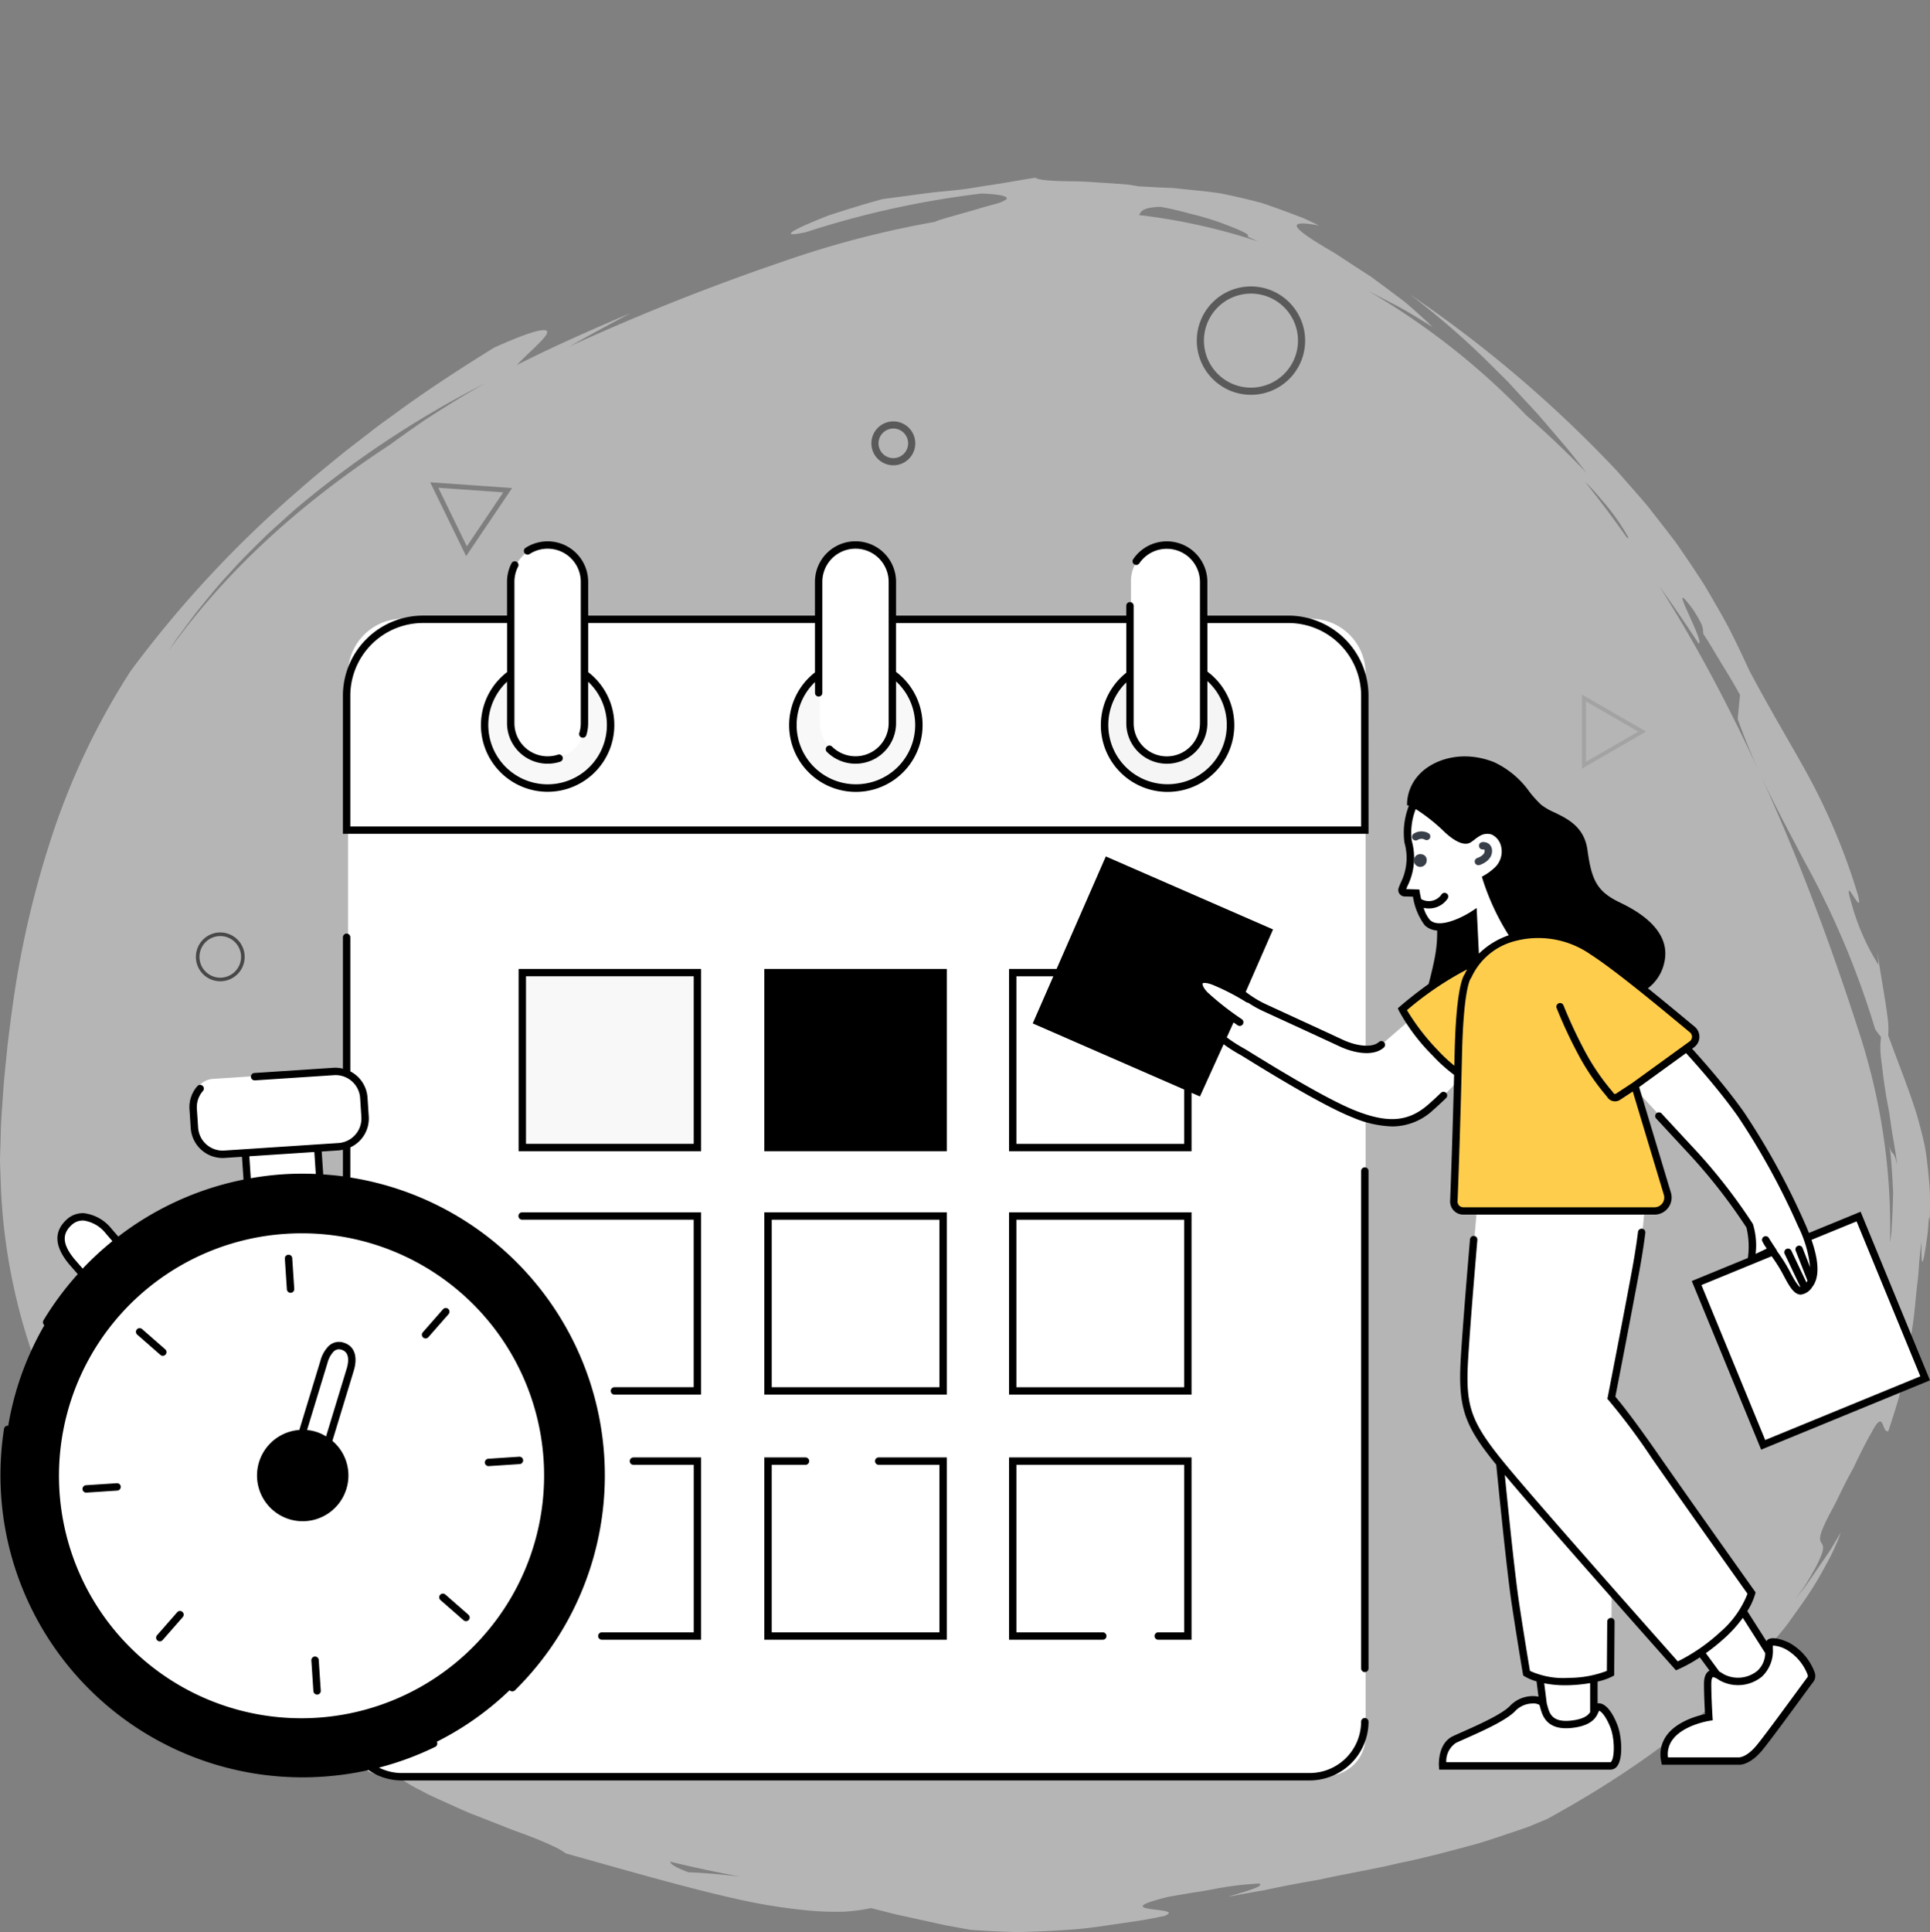 <svg xmlns="http://www.w3.org/2000/svg" width="250" height="250.197" viewBox="0 0 250 250.197">
  <rect x="0" y="0" width="250" height="250.197" fill="#808080" stroke="none"/>
  <g id="Group_4532" data-name="Group 4532" transform="translate(-63 -154)">
    <rect id="Rectangle_1724" data-name="Rectangle 1724" width="250" height="250" transform="translate(63 154)" fill="#fff" opacity="0"/>
    <path id="Path_7823" data-name="Path 7823" d="M333.7,242.178c.062.354.123.711.18,1.074.08.841.148,1.706.205,2.572s.1,1.739.139,2.594c-.028.858-.055,1.7-.082,2.514-.044.809-.085,1.586-.124,2.316-.034.552-.115,1.063-.19,1.549a81.607,81.607,0,0,0-3.944-26.971c-6.943-21.648-15.469-41.47-25.949-58q2.62,3.656,5.088,7.435c.987.051-4.555-9.555-.725-4.412,1.678,2.577,1.189,2.56,1.358,3.188.846,1.279,1.6,2.609,2.4,3.914s1.6,2.619,2.333,3.962l-.3,3.13c2.581,7.178,5.518,12.438,8.6,18.334a111.671,111.671,0,0,1,9.2,21.8,7.469,7.469,0,0,0,.767,1.025,11.376,11.376,0,0,0,0,2.74c.166,1.28.335,2.986.722,5.224.1.558.214,1.151.331,1.782q.139.953.294,2.022c.2,1.427.552,3,.725,4.784C334.29,242.609,334.088,243.87,333.7,242.178Zm-34.022-78.719q-2.609-3.706-5.369-7.145l.6.592c.589.6,1.144,1.258,1.72,1.935a27.783,27.783,0,0,1,3.306,4.7C299.983,163.7,299.864,163.626,299.673,163.459Zm-63.134-41.684c.28-.5.45-.989,2.761-1.068a38.369,38.369,0,0,1,3.763.869,37.049,37.049,0,0,1,3.989,1.168c2.425.891,4.144,1.645,3.492,1.8.471.221.951.439,1.431.656A77.739,77.739,0,0,0,236.539,121.775ZM184.432,336.9c-2.654-.314-4.934-.471-6.263-.51-1.783-.679-2.355-1.093-2.332-1.369q4.387,1.067,8.945,1.914C184.668,336.925,184.544,336.919,184.432,336.9Zm-40.5-188.514c-1.563,1.081-3.029,2.109-4.4,3.117-12.38,8.108-21.74,16.969-28.768,26.819.515-.772,1.016-1.558,1.58-2.3l2.006-2.7c1.42-1.739,2.817-3.523,4.38-5.17,1.5-1.708,3.145-3.291,4.774-4.9.832-.787,1.7-1.543,2.548-2.316l1.288-1.15,1.335-1.1A128.6,128.6,0,0,1,152,143.485C149.053,145.091,146.385,146.795,143.929,148.39Zm195.016,99.231c-.109-1.359-.236-2.565-.377-3.663a21.847,21.847,0,0,0-.565-2.994c-.222-.915-.45-1.765-.686-2.594-.938-3.037-2.054-5.79-3.736-10.357a10.7,10.7,0,0,0-.095-2.434c-.338-2.753-1.13-6.7-1.317-8.678l.158,1.983A29.484,29.484,0,0,1,328.857,211c-1.43-4.813,1.637,2.274.825-1.115a81.825,81.825,0,0,0-6.543-15.675c-2.105-3.842-4.262-7.324-7.495-13.351-1.294-2.784-2.522-5.436-3.949-7.868-.7-1.224-1.383-2.421-2.094-3.58q-1.11-1.715-2.225-3.353l-1.117-1.625c-.382-.531-.785-1.046-1.177-1.563l-2.373-3.047c-.792-1-1.662-1.946-2.492-2.911-.854-.948-1.655-1.93-2.56-2.84a160.654,160.654,0,0,0-26.024-22.017,103.107,103.107,0,0,1,11.221,9.85l1.439,1.422,1.4,1.523c.938,1.037,1.94,2.06,2.907,3.169l2.951,3.45c1.016,1.179,1.973,2.467,3.02,3.746-2.519-2.647-5.174-5.15-7.9-7.541a93.609,93.609,0,0,0-20.494-16.109c.3.156.591.316.885.465l2.866,1.488c1.814.971,3.364,1.975,4.668,2.775-.794-.768-1.741-1.627-2.777-2.536a19.511,19.511,0,0,0-1.649-1.334l-1.766-1.324-1.8-1.33-1.845-1.194-1.768-1.155c-.568-.381-1.116-.745-1.657-1.044-4.254-2.506-6.525-4.182-1.47-3.251-.733-.346-1.426-.684-2.095-.978l-1.949-.737c-1.238-.458-2.355-.856-3.384-1.2-2.1-.555-3.829-.943-5.439-1.261-1.628-.238-3.146-.369-4.8-.545l-1.27-.13-1.359-.056-3.048-.161c-.553-.087-1.157-.213-1.8-.265l-2.012-.143c-1.383-.078-2.822-.2-4.152-.239-2.66-.013-4.9-.093-5.439-.466-2.038.3-3.509.592-4.776.787-.633.1-1.214.19-1.786.266l-1.719.29c-1.186.179-2.508.326-4.313.484-1.8.189-4.046.538-7.136.924-2.056.542-4.06,1.17-5.834,1.732l-1.282.419-1.152.46c-.729.3-1.375.573-1.915.817-2.157.98-2.6,1.464.177.87a119.039,119.039,0,0,1,22.786-5.008c2.81.121,3.547.445,3.147.781a4.321,4.321,0,0,1-1.336.558c-.654.188-1.476.39-2.346.667-1.746.514-3.718,1.038-5.045,1.46-.2.076-.386.148-.556.217a125.681,125.681,0,0,0-19.553,5.105,296.008,296.008,0,0,0-27.676,11c2.6-1.47,5.241-2.9,7.889-4.309-4.962,2.122-9.917,4.277-14.735,6.73,1.05-1.168,3.3-3.054,3.824-3.95s-.772-1-6.766,1.693c-4.54,2.813-8.93,5.665-13.115,8.76-1.057.753-2.105,1.515-3.123,2.321l-3.075,2.37c-2,1.645-4.023,3.25-5.96,4.979A144.577,144.577,0,0,0,105.936,180.8a93.081,93.081,0,0,0-9.9,20.464,124.863,124.863,0,0,0-5.325,22.373c-.28,1.907-.512,3.824-.745,5.743-.18,1.923-.414,3.848-.542,5.781s-.308,3.856-.335,5.854L89,243.994c.011.993.061,1.989.091,2.984a75.737,75.737,0,0,0,4.564,23.555c-.421-2.7.283-1.053.765.032.243.545.431.953.4.622a10.778,10.778,0,0,0-.23-1.126c-.075-.3-.166-.673-.275-1.117-.087-.451-.189-.977-.307-1.589.241.56.453,1.112.7,1.651s.5,1.066.755,1.6c.115.24.224.484.333.73a79.5,79.5,0,0,0,5.034,11.46c-.371-.434-.7-.823-.941-1.132a8.607,8.607,0,0,0-.772-.839c-.384-.346-.516-.281-.467.087a10.151,10.151,0,0,0,.621,1.891c.379.835.895,1.842,1.443,2.921l.848,1.654L102.5,289c.619,1.062,1.177,2.1,1.647,2.96.983,1.689,1.428,2.824.571,2.556l1.63,2.17c.534.659,1.027,1.282,1.483,1.877.91,1.193,1.676,2.273,2.425,3.215.729.96,1.363,1.854,1.953,2.72s1.2,1.641,1.785,2.464,1.185,1.654,1.868,2.509c.7.835,1.467,1.717,2.355,2.679a35.61,35.61,0,0,0,3.173,3.05c.619.545,1.284,1.115,2,1.716.735.575,1.538,1.159,2.4,1.783,4.456,2.428,2.668.485-.686-2.483-.853-.725-1.727-1.627-2.672-2.487-.928-.881-1.916-1.74-2.785-2.664l-2.487-2.534c-.755-.763-1.345-1.5-1.817-2.043l4.322,4.132c-.585-.664-1.153-1.329-1.7-1.986l-.793-.978-.709-1a41.448,41.448,0,0,1-2.28-3.624,10.843,10.843,0,0,1-1.09-2.944,104.893,104.893,0,0,0,23.27,18.965c-.362.987-.391,1.993,3.093,4.011a16.7,16.7,0,0,0,4.122,2.763c.986.566,2.143,1.046,3.33,1.6,1.2.52,2.428,1.125,3.71,1.6l3.756,1.475c1.205.5,2.395.878,3.442,1.3,1.054.409,1.989.8,2.75,1.173a8.161,8.161,0,0,1,1.719.969c8.549,2.394,16.124,4.591,22.77,6.044a72.26,72.26,0,0,0,9.209,1.4,37.913,37.913,0,0,0,4,.107,23.736,23.736,0,0,0,3.567-.467l3.194.813,3.217.706,3.236.707,3.252.592c1.317.094,2.581.165,3.8.217s2.39.087,3.526.038c2.27-.063,4.382-.184,6.394-.338,2.012-.178,3.922-.495,5.793-.759l2.784-.42c.923-.148,1.84-.354,2.764-.523,1.632-.629-.421-.715-1.767-.916s-1.987-.516,2.36-1.586l2.74-.47c1.007-.158,2.083-.316,3.148-.528a39.858,39.858,0,0,1,5.849-.707c.93.368-3.144,1.4-4.052,1.708l3.092-.573,1.507-.256,1.47-.309c1.946-.4,3.831-.75,5.671-1.061,3.635-.814,7.125-1.354,10.44-2.167,3.359-.666,6.541-1.555,9.748-2.4,1.591-.453,3.147-1,4.73-1.522.787-.27,1.585-.522,2.37-.821l2.335-.974c7.9-4.324,17.065-10.277,24.1-17.368l2.576-2.634c.858-.852,1.58-1.809,2.346-2.686.742-.9,1.5-1.751,2.164-2.641l1.875-2.634a44.9,44.9,0,0,0,3.022-4.922,27.193,27.193,0,0,0,1.944-4.23L326.1,294.64c-.484.737-.994,1.457-1.489,2.186l-1.5,2.175c-.5.721-1.077,1.39-1.613,2.086.565-.779,1.081-1.446,1.472-2.075s.706-1.184.973-1.664a14.952,14.952,0,0,0,1.021-2.128c.354-.978.128-1.228-.047-1.514s-.3-.609.158-1.758a24.444,24.444,0,0,1,1.192-2.442c.6-1.081,1.249-2.556,2.232-4.418q.285-.519.544-.991l.44-.923.776-1.572c.472-.932.857-1.64,1.173-2.168.558-1.084.888-1.433,1.112-1.424.448.016.464,1.483,1.058,1.244.291-.86.591-1.8.9-2.785l.46-1.519c.12-.527.241-1.065.365-1.61l.734-3.342c.212-1.137.356-2.3.538-3.434.41-2.272.526-4.529.777-6.552.144-1.011.167-1.975.251-2.861s.165-1.7.273-2.413c-.066,4.133.259,2.558.584.4.076-.539.172-1.115.225-1.643s.084-1.012.113-1.366c.068-.71.118-.9.147.08C338.989,250.5,339.038,248.98,338.945,247.621Z" transform="translate(-26 60.076)" fill="#e7e7e7" fill-rule="evenodd" opacity="0.52"/>
    <path id="Path_7880" data-name="Path 7880" d="M347.616,443.454H226.037a5.114,5.114,0,0,1-5.117-5.112V320.889H352.732V438.342A5.114,5.114,0,0,1,347.616,443.454Z" transform="translate(-112.839 -59.458)" fill="#fff" fill-rule="evenodd"/>
    <path id="Path_7881" data-name="Path 7881" d="M345.641,242.817H228.01a7.088,7.088,0,0,0-7.09,7.084v20.217H352.732V249.9A7.087,7.087,0,0,0,345.641,242.817Z" transform="translate(-112.839 -8.686)" fill="#fff" fill-rule="evenodd"/>
    <path id="Path_7882" data-name="Path 7882" d="M402.454,266.726a8.155,8.155,0,1,1-8.155-8.147A8.151,8.151,0,0,1,402.454,266.726Z" transform="translate(-220.287 -18.937)" fill="#f8f8f8" fill-rule="evenodd"/>
    <path id="Path_7883" data-name="Path 7883" d="M517.849,266.726a8.155,8.155,0,1,1-8.155-8.147A8.151,8.151,0,0,1,517.849,266.726Z" transform="translate(-295.33 -18.937)" fill="#cfcfcf" fill-rule="evenodd" opacity="0.2"/>
    <path id="Path_7884" data-name="Path 7884" d="M288.329,266.726a8.155,8.155,0,1,1-8.155-8.147A8.151,8.151,0,0,1,288.329,266.726Z" transform="translate(-146.07 -18.937)" fill="#f8f8f8" fill-rule="evenodd"/>
    <path id="Path_7885" data-name="Path 7885" d="M291.239,220.078a4.771,4.771,0,0,0-9.541,0v18.307a4.771,4.771,0,0,0,9.541,0V223.062C291.239,223.055,291.239,220.085,291.239,220.078Z" transform="translate(-152.364 9.201)" fill="#fff" fill-rule="evenodd"/>
    <path id="Path_7886" data-name="Path 7886" d="M405.216,220.078a4.771,4.771,0,0,0-9.541,0v18.307a4.771,4.771,0,0,0,9.541,0V223.062C405.216,223.055,405.216,220.085,405.216,220.078Z" transform="translate(-226.485 9.201)" fill="#fff" fill-rule="evenodd"/>
    <path id="Path_7887" data-name="Path 7887" d="M520.48,220.078a4.771,4.771,0,0,0-9.542,0v18.307a4.771,4.771,0,0,0,9.542,0V223.062C520.478,223.055,520.48,220.085,520.48,220.078Z" transform="translate(-301.443 9.201)" fill="#fff" fill-rule="evenodd"/>
    <path id="Path_7888" data-name="Path 7888" d="M376.932,486.41H399.6V463.762H376.932Z" transform="translate(-214.296 -152.371)" fill="#fff" fill-rule="evenodd"/>
    <path id="Path_7889" data-name="Path 7889" d="M467.521,486.41h22.668V463.762H467.521Z" transform="translate(-273.208 -152.371)" fill="#fff" fill-rule="evenodd"/>
    <path id="Path_7890" data-name="Path 7890" d="M729.323,493.515l-8.616-20.947,20.967-8.608,8.616,20.947Z" transform="translate(-437.859 -152.499)" fill="#fff" fill-rule="evenodd"/>
    <path id="Path_7891" data-name="Path 7891" d="M285.962,463.763h22.669V486.41H297.915" transform="translate(-155.137 -152.371)" fill="#fff" fill-rule="evenodd"/>
    <path id="Path_7892" data-name="Path 7892" d="M467.521,396.281h22.668V373.633H467.521Z" transform="translate(-273.208 -93.758)" fill="#fff" fill-rule="evenodd"/>
    <path id="Path_7893" data-name="Path 7893" d="M564.217,380.949s-3,2.576-4.182,3.621-3.546.54-5.157-.209c-4.042-1.88-9.06-4.178-10.1-4.664a47.211,47.211,0,0,1-4.827-2.642c-.513-.25-1.052-.494-1.584-.7-2.122-.82-2.508.348-1.185,1.741.533.56,2.53,2.182,3.34,2.8l-1.218,2.739s.324.492,2.756,1.842c.627.348,9.9,6.266,14.5,8.077s7.361,1.318,9.9-.905a45.542,45.542,0,0,0,4.878-5.013Z" transform="translate(-318.008 -95.351)" fill="#fff" fill-rule="evenodd"/>
    <path id="Path_7894" data-name="Path 7894" d="M391.261,554.526H399.6v22.648H376.932V554.526h4.853" transform="translate(-214.296 -211.396)" fill="#fff" fill-rule="evenodd"/>
    <path id="Path_7895" data-name="Path 7895" d="M479.2,577.174H467.521V554.526H490.19v22.648h-3.81" transform="translate(-273.208 -211.396)" fill="#fff" fill-rule="evenodd"/>
    <path id="Path_7896" data-name="Path 7896" d="M319.541,554.526h8.281v22.648H315.473" transform="translate(-174.328 -211.396)" fill="#fff" fill-rule="evenodd"/>
    <path id="Path_7897" data-name="Path 7897" d="M189.969,430.939l-4.131.271a2.625,2.625,0,0,1-2.793-2.444l-.585-8.869a2.624,2.624,0,0,1,2.447-2.79l4.131-.272a2.626,2.626,0,0,1,2.793,2.445l.584,8.87A2.624,2.624,0,0,1,189.969,430.939Z" transform="translate(-87.824 -121.849)" fill="#fff" fill-rule="evenodd"/>
    <path id="Path_7898" data-name="Path 7898" d="M127.393,477.622c-1.73,1.5-3.411.76-4.912-.968l-5.718-6.579c-1.5-1.728-2.335-3.628-.525-5.289,1.553-1.425,3.662-.548,5.164,1.179l5.718,6.58C128.621,474.273,129.122,476.121,127.393,477.622Z" transform="translate(-44.092 -152.573)" fill="#fff" fill-rule="evenodd"/>
    <path id="Path_7899" data-name="Path 7899" d="M176.768,498.554a31.876,31.876,0,1,1-33.9-29.684A31.857,31.857,0,0,1,176.768,498.554Z" transform="translate(-42.711 -155.647)" fill="#fff" fill-rule="evenodd"/>
    <path id="Path_7900" data-name="Path 7900" d="M183.844,419.779l-16.853,1.11a2.624,2.624,0,0,1-2.793-2.445l-.3-4.506a2.623,2.623,0,0,1,2.447-2.79l16.852-1.11a2.625,2.625,0,0,1,2.793,2.445l.3,4.507A2.624,2.624,0,0,1,183.844,419.779Z" transform="translate(-75.755 -117.429)" fill="#fff" fill-rule="evenodd"/>
    <path id="Path_7901" data-name="Path 7901" d="M204.951,525.992c-1.4-.425-1.3-1.633-.876-3.03l2.773-9.11c.426-1.4,1.215-2.393,2.416-2.027,1.251.38,1.408,1.663.983,3.059l-2.773,9.11C207.048,525.392,206.349,526.417,204.951,525.992Z" transform="translate(-101.703 -183.577)" fill="#fff" fill-rule="evenodd"/>
    <path id="Path_7902" data-name="Path 7902" d="M613.405,309.146s-1.513,3.5-.977,5.594c.862,3.359-.441,5.136-.766,6.16a.351.351,0,0,0,.326.457l1.479.041s.461,2.832,1.448,3.818c1.734,1.731,5.941-1.02,5.941-1.02l.3,6.122s.78,2.345,3.623.835,2.649-3.272,2.649-3.272l-2.739-14.916Z" transform="translate(-366.935 -51.821)" fill="#fff" fill-rule="evenodd"/>
    <path id="Path_7903" data-name="Path 7903" d="M662.092,626.752l1.078,8.526,4.133,1.346,1.976-.808V624.777Z" transform="translate(-399.741 -257.082)" fill="#fff" fill-rule="evenodd"/>
    <path id="Path_7904" data-name="Path 7904" d="M646.452,540.951s1.672,17.775,2.508,23.264,1.433,8.948,1.433,8.948,1.792,1.193,5.493,1.073a12.535,12.535,0,0,0,5.373-1.073l.119-16.583Z" transform="translate(-389.57 -202.568)" fill="#fff" fill-rule="evenodd"/>
    <path id="Path_7905" data-name="Path 7905" d="M626.63,651.458h21.74c1.167,0,1.077-3.5.448-5.116s-1.436-2.6-2.066-2.513,0,1.884-3.5,2.243-3.324-2.243-3.683-2.782-2.515-.718-3.863.718-5.839,3.231-7.546,4.039S626.63,651.458,626.63,651.458Z" transform="translate(-376.676 -268.864)" fill="#fff" fill-rule="evenodd"/>
    <path id="Path_7906" data-name="Path 7906" d="M724.395,608.1l4.851,7.629-1.707,3.859-3.324.717-1.707-1.885-4.671-6.372Z" transform="translate(-435.993 -246.234)" fill="#fff" fill-rule="evenodd"/>
    <path id="Path_7907" data-name="Path 7907" d="M636.3,455.659s-1.194,13.362-1.672,20.758.359,9.186,6.33,16.225,21.135,24.1,21.135,24.1a22.789,22.789,0,0,0,5.971-4.056,12.089,12.089,0,0,0,3.7-5.369s-8.477-11.93-12.538-17.775a81.453,81.453,0,0,0-5.612-7.516s1.91-9.782,3.1-16.225a59.827,59.827,0,0,0,1.194-9.663Z" transform="translate(-381.809 -147.101)" fill="#fff" fill-rule="evenodd"/>
    <path id="Path_7908" data-name="Path 7908" d="M708.763,636.894h9.612s1.168.09,2.7-1.795,5.928-7.987,6.556-8.8-1.393-3.568-2.995-4.308c-1.188-.549-1.948-.618-2.245-.448-.349.2.359,2.6-1.347,4.038a4.433,4.433,0,0,1-4.941.449c-.9-.629-1.8-.9-1.8.9s.158,4.28.158,4.28S707.82,632.2,708.763,636.894Z" transform="translate(-430.032 -254.928)" fill="#fff" fill-rule="evenodd"/>
    <path id="Path_7909" data-name="Path 7909" d="M698.564,399.09a99.411,99.411,0,0,1,7.851,9.435,93.838,93.838,0,0,1,7.851,14.324c1.479,3.3,2.162,6.252,1.024,7.73s-1.707.909-2.844-1.251a17.4,17.4,0,0,0-2.049-3.183l-2.616,1.25s.341-3.41-.228-4.433a71.788,71.788,0,0,0-7.965-10.117c-4.323-4.661-9.672-10.459-9.672-10.459Z" transform="translate(-417.835 -110.313)" fill="#fff" fill-rule="evenodd"/>
    <g id="mask1_0_560" data-name="mask1 0 560" transform="translate(130.479 265.64)">
      <path id="Path_7910" data-name="Path 7910" d="M376.013,396.9H398.7V374.216H376.013Z" transform="translate(-344.177 -359.777)" fill="#000" fill-rule="evenodd"/>
      <path id="Path_7911" data-name="Path 7911" d="M498.727,348.493c.532.206,1.073.451,1.586.7,0,0,.735.468,1.828,1.086l3.616-8.272-20.787-9.084-9.087,20.783,20.788,9.084,3.041-6.954-.048-.054,1.22-2.743c-.811-.618-2.81-2.242-3.343-2.8C496.216,348.842,496.6,347.671,498.727,348.493Z" transform="translate(-409.124 -332.924)" fill="#000" fill-rule="evenodd"/>
      <path id="Path_7912" data-name="Path 7912" d="M284.971,396.9h22.687V374.216H284.971Z" transform="translate(-284.971 -359.777)" fill="#f8f8f8" fill-rule="evenodd"/>
    </g>
    <g id="mask2_0_560" data-name="mask2 0 560" transform="translate(63.539 306.33)">
      <path id="Path_7913" data-name="Path 7913" d="M134.176,519.808a31.9,31.9,0,1,1,29.737-33.934A31.9,31.9,0,0,1,134.176,519.808Zm36.632-34.388a38.674,38.674,0,1,0-36.046,41.134A38.673,38.673,0,0,0,170.808,485.42Z" transform="translate(-93.542 -449.287)" fill="#000" fill-rule="evenodd"/>
      <path id="Path_7914" data-name="Path 7914" d="M195.591,544.536a5.451,5.451,0,1,0,3.629,6.8A5.45,5.45,0,0,0,195.591,544.536Z" transform="translate(-155.33 -511.075)" fill="#000" fill-rule="evenodd"/>
    </g>
    <path id="Path_7915" data-name="Path 7915" d="M648.673,371.407c-2.756-2.28-9.463-7.93-12.987-10.193-6.016-3.861-12.2-2.2-15.05,1.375-.043.01-.081.01-.125.025-3.986,1.329-9.511,6.158-9.511,6.158a24.932,24.932,0,0,0,4.267,5.668,20.116,20.116,0,0,0,2.948,2.636c-.192,7.812-.421,14.09-.52,16.669a1.224,1.224,0,0,0,1.227,1.27H643.76a1.746,1.746,0,0,0,1.671-2.249l-4.22-14.058,7.4-5.374A1.222,1.222,0,0,0,648.673,371.407Z" transform="translate(-366.515 -84.242)" fill="#5ae2e2" fill-rule="evenodd"/>
    <g id="mask3_0_560" data-name="mask3 0 560" transform="translate(244.485 274.758)">
      <path id="Path_7916" data-name="Path 7916" d="M648.673,371.407c-2.756-2.28-9.463-7.93-12.987-10.193-6.016-3.861-12.2-2.2-15.05,1.375-.043.01-.081.01-.125.025-3.986,1.329-9.511,6.158-9.511,6.158a24.932,24.932,0,0,0,4.267,5.668,20.116,20.116,0,0,0,2.948,2.636c-.192,7.812-.421,14.09-.52,16.669a1.224,1.224,0,0,0,1.227,1.27H643.76a1.746,1.746,0,0,0,1.671-2.249l-4.22-14.058,7.4-5.374A1.222,1.222,0,0,0,648.673,371.407Z" transform="translate(-611 -359)" fill="#ffcd4c" fill-rule="evenodd"/>
    </g>
    <g id="mask4_0_560" data-name="mask4 0 560" transform="translate(63.06 224.105)">
      <path id="Path_7917" data-name="Path 7917" d="M198.787,514.107l-2.668,8.761a5.605,5.605,0,0,0-2.462-.826l2.647-8.689a3.379,3.379,0,0,1,.787-1.465.977.977,0,0,1,.687-.3,1.169,1.169,0,0,1,.344.055C199.248,511.986,199.022,513.334,198.787,514.107Zm-.943,15.271a4.967,4.967,0,1,1-4.762-6.41,4.974,4.974,0,0,1,4.762,6.41Zm.557-18.65a1.919,1.919,0,0,0-1.968.463,4.25,4.25,0,0,0-1.046,1.883l-2.73,8.961a5.918,5.918,0,1,0,6.1,7.62,5.879,5.879,0,0,0-1.817-6.208l2.76-9.062C200.272,512.517,199.785,511.15,198.4,510.729Z" transform="translate(-153.944 -406.956)" fill="#000" fill-rule="evenodd"/>
      <path id="Path_7918" data-name="Path 7918" d="M350.922,251.072H219.986V234.125a9.418,9.418,0,0,1,9.414-9.4h10.893v6.36a8.639,8.639,0,1,0,10.506,0v-6.36h29.376v6.4a8.643,8.643,0,1,0,10.5-.073v-6.324H320.5v6.436a8.643,8.643,0,1,0,10.505-.145v-6.291h10.5a9.419,9.419,0,0,1,9.415,9.4Zm-70.269-16.822a.478.478,0,0,0,.479-.479V219.393a4.295,4.295,0,0,1,8.59,0V237.7a4.3,4.3,0,0,1-7.332,3.032.478.478,0,0,0-.677.677,5.254,5.254,0,0,0,8.967-3.709v-5.415a7.678,7.678,0,1,1-10.5.091v1.393A.478.478,0,0,0,280.653,234.251Zm45.1,8.7a5.255,5.255,0,0,0,5.252-5.246v-5.456a7.675,7.675,0,1,1-10.505.173V237.7A5.255,5.255,0,0,0,325.757,242.948Zm26.123-8.823a10.378,10.378,0,0,0-10.373-10.358h-10.5v-4.375a5.254,5.254,0,0,0-9.608-2.933.478.478,0,1,0,.793.535,4.3,4.3,0,0,1,7.856,2.4V237.7a4.295,4.295,0,0,1-8.59,0V222.474a.479.479,0,0,0-.957,0v1.293H290.679v-4.375a5.253,5.253,0,0,0-10.506,0v4.375H250.8v-4.375A5.255,5.255,0,0,0,242.672,215a.479.479,0,0,0,.526.8,4.292,4.292,0,0,1,6.643,3.591V237.7a4.245,4.245,0,0,1-.2,1.282.48.48,0,0,0,.915.286,5.264,5.264,0,0,0,.238-1.568v-5.37a7.681,7.681,0,1,1-10.506,0V237.7a5.256,5.256,0,0,0,6.893,4.984.478.478,0,0,0-.3-.909,4.3,4.3,0,0,1-5.636-4.075v-18.31a4.24,4.24,0,0,1,.466-1.945.479.479,0,1,0-.853-.434,5.186,5.186,0,0,0-.571,2.379v4.375H229.4a10.378,10.378,0,0,0-10.373,10.358v17.9H351.88Z" transform="translate(-174.669 -214.147)" fill="#000" fill-rule="evenodd"/>
      <path id="Path_7919" data-name="Path 7919" d="M268.9,579.488a.478.478,0,0,0-.479.478,6.663,6.663,0,0,1-6.661,6.65H144.149a6.58,6.58,0,0,1-2.946-.7,38.848,38.848,0,0,0,7.287-2.69.478.478,0,0,0-.421-.859A38.184,38.184,0,0,1,93.585,542.17a.479.479,0,0,0-.946-.148,39.125,39.125,0,0,0,38.651,45.154q1.292,0,2.6-.086a39.527,39.527,0,0,0,5.952-.853,7.579,7.579,0,0,0,4.306,1.337H261.765a7.621,7.621,0,0,0,7.619-7.607A.479.479,0,0,0,268.9,579.488Z" transform="translate(-92.173 -427.107)" fill="#000" fill-rule="evenodd"/>
      <path id="Path_7920" data-name="Path 7920" d="M112.164,401.786c-1.72-1.978-1.893-3.4-.564-4.625a2.1,2.1,0,0,1,1.451-.587c.043,0,.085,0,.128,0a4.5,4.5,0,0,1,2.9,1.725l.819.942a39.344,39.344,0,0,0-3.853,3.558Zm30.89-14.086.188,2.845a39.349,39.349,0,0,0-4.275.044,38.945,38.945,0,0,0-4.147.509l-.187-2.845Zm3.186-.21a4.164,4.164,0,0,0,.516-.085v3.447c-.842-.113-1.694-.19-2.55-.248l-.2-2.968Zm-38.113,22.663a.478.478,0,0,0,.657-.164,38.173,38.173,0,1,1,59.566,46.76.479.479,0,0,0,.673.681,39.573,39.573,0,0,0,4.383-5.133A39.066,39.066,0,0,0,147.715,391v-3.9a4.115,4.115,0,0,0,2.387-4.016l-.161-2.442a4.137,4.137,0,0,0-2.226-3.384V359.893a.479.479,0,0,0-.958,0v17.02a4.031,4.031,0,0,0-1.222-.12l-10.249.674a.479.479,0,0,0-.447.509.489.489,0,0,0,.51.446l10.249-.674a3.186,3.186,0,0,1,3.388,2.964l.16,2.441a3.183,3.183,0,0,1-2.969,3.383l-14.794.974A3.183,3.183,0,0,1,128,384.546l-.162-2.441a3.153,3.153,0,0,1,.783-2.305.479.479,0,0,0-.721-.631,4.107,4.107,0,0,0-1.018,3l.161,2.442a4.146,4.146,0,0,0,4.13,3.865c.092,0,.184,0,.276-.009l2.231-.147.2,2.954a39.238,39.238,0,0,0-16.221,7.376l-.845-.972a5.433,5.433,0,0,0-3.574-2.052,3.039,3.039,0,0,0-2.279.833c-1.731,1.589-1.566,3.592.487,5.956l.961,1.1a39.05,39.05,0,0,0-4.437,5.98A.477.477,0,0,0,108.127,410.154Z" transform="translate(-102.397 -308.617)" fill="#000" fill-rule="evenodd"/>
      <path id="Path_7921" data-name="Path 7921" d="M167.129,520.689a31.4,31.4,0,1,1-25.694-51.984q1.051-.07,2.087-.069a31.366,31.366,0,0,1,23.607,52.052Zm8.677-22.8a32.375,32.375,0,1,0-32.327,34.458q1.069,0,2.152-.07a32.348,32.348,0,0,0,30.176-34.388Z" transform="translate(-104.497 -379.024)" fill="#000" fill-rule="evenodd"/>
      <path id="Path_7922" data-name="Path 7922" d="M198.255,483.277h.031a.478.478,0,0,0,.446-.509l-.262-3.976a.466.466,0,0,0-.51-.445.478.478,0,0,0-.446.508l.262,3.976A.478.478,0,0,0,198.255,483.277Z" transform="translate(-160.678 -385.96)" fill="#000" fill-rule="evenodd"/>
      <path id="Path_7923" data-name="Path 7923" d="M207.781,627.15a.478.478,0,0,0-.446.509l.263,3.975a.479.479,0,0,0,.478.447h.032a.479.479,0,0,0,.446-.509l-.263-3.975A.482.482,0,0,0,207.781,627.15Z" transform="translate(-167.064 -482.73)" fill="#000" fill-rule="evenodd"/>
      <path id="Path_7924" data-name="Path 7924" d="M127.031,562.962l-3.981.262a.478.478,0,0,0,.031.956h.033l3.981-.262a.478.478,0,1,0-.064-.955Z" transform="translate(-111.962 -440.987)" fill="#000" fill-rule="evenodd"/>
      <path id="Path_7925" data-name="Path 7925" d="M276.038,553.154l-3.981.262a.478.478,0,0,0,.031.955h.033l3.98-.262a.479.479,0,1,0-.064-.955Z" transform="translate(-208.864 -434.609)" fill="#000" fill-rule="evenodd"/>
      <path id="Path_7926" data-name="Path 7926" d="M145.834,509.116a.478.478,0,0,0,.315-.838l-3-2.626a.478.478,0,1,0-.63.72l3,2.626A.48.48,0,0,0,145.834,509.116Z" transform="translate(-124.807 -403.641)" fill="#000" fill-rule="evenodd"/>
      <path id="Path_7927" data-name="Path 7927" d="M255.458,603.938a.479.479,0,0,0-.631.72l3,2.625a.478.478,0,1,0,.63-.719Z" transform="translate(-197.844 -467.558)" fill="#000" fill-rule="evenodd"/>
      <path id="Path_7928" data-name="Path 7928" d="M152.577,610.387l-2.63,3a.479.479,0,0,0,.721.631l2.629-3a.479.479,0,0,0-.72-.63Z" transform="translate(-129.668 -471.722)" fill="#000" fill-rule="evenodd"/>
      <path id="Path_7929" data-name="Path 7929" d="M251.672,498.187a.479.479,0,0,0-.675.044l-2.629,3a.479.479,0,0,0,.72.631l2.63-3A.478.478,0,0,0,251.672,498.187Z" transform="translate(-193.672 -398.786)" fill="#000" fill-rule="evenodd"/>
      <path id="Path_7930" data-name="Path 7930" d="M672.76,526.728c-.211.272-.848,1.14-1.658,2.244-1.548,2.111-3.887,5.3-4.9,6.546-1.313,1.62-2.289,1.618-2.324,1.618h-9.208a3.121,3.121,0,0,1,.553-2.232c1.381-1.965,4.774-2.494,4.809-2.5l.434-.065-.028-.437c0-.026-.157-2.492-.157-4.252,0-.772.179-.887.181-.888s.2-.084.863.382a4.889,4.889,0,0,0,5.527-.475,4.6,4.6,0,0,0,1.4-3.662c0-.115,0-.247.012-.348a4.075,4.075,0,0,1,1.68.487,6.455,6.455,0,0,1,2.8,3.245C672.8,526.616,672.771,526.715,672.76,526.728Zm-13.186-3.086a25.909,25.909,0,0,0,2.544-2.062,16.677,16.677,0,0,0,2.247-2.512l2.9,4.559a3.16,3.16,0,0,1-1.027,2.312,3.986,3.986,0,0,1-4.36.423,4.517,4.517,0,0,0-.556-.337Zm-21.444,7.073c.257.957.8,2.945,4.016,2.617,2.748-.281,3.256-1.454,3.529-2.084.021-.049.048-.108.07-.154.279.08.9.724,1.479,2.205.515,1.323.576,3.69.113,4.367-.044.065-.084.1-.115.1H625.948a2.851,2.851,0,0,1,1.252-2.5c.329-.156.761-.348,1.255-.568,2.105-.935,5.286-2.349,6.44-3.577a3.149,3.149,0,0,1,2.266-.962h.015a1.5,1.5,0,0,1,.833.18A2.567,2.567,0,0,1,638.13,530.716Zm3.191-2.914c.173,0,.352,0,.534-.009a19.392,19.392,0,0,0,2.73-.274v3.764c-.289.447-.885.93-2.536,1.1-2.427.248-2.748-1-2.993-1.914-.029-.11-.057-.205-.087-.3l-.333-2.628A13.47,13.47,0,0,0,641.32,527.8Zm29.022-5.521c-.709-.328-2-.818-2.686-.431a.576.576,0,0,0-.229.25l-2.484-3.9a8.551,8.551,0,0,0,1.019-2.225l.051-.211-.127-.177c-.084-.119-8.528-12-12.543-17.775-3.355-4.828-5-6.813-5.494-7.385.3-1.522,1.982-10.176,3.061-16,.343-1.842.62-3.6.826-5.233a.479.479,0,0,0-.95-.12c-.2,1.612-.479,3.354-.816,5.178-1.181,6.367-3.087,16.125-3.106,16.223l-.047.239.166.178a83.113,83.113,0,0,1,5.572,7.465c3.737,5.378,11.306,16.033,12.414,17.591a12.558,12.558,0,0,1-3.5,4.933,23.494,23.494,0,0,1-5.528,3.826c-1.947-2.191-15.409-17.352-20.905-23.828-6.042-7.12-6.681-8.753-6.221-15.889.274-4.231.782-10.419,1.161-14.865a.478.478,0,0,0-.437-.517.491.491,0,0,0-.517.435c-.379,4.451-.889,10.646-1.163,14.886-.44,6.816.3,9.069,4.563,14.309.2,2.021.441,4.433.7,6.872.569,5.471,1.013,9.259,1.318,11.257.826,5.43,1.428,8.924,1.434,8.959l.036.2.172.114a6.6,6.6,0,0,0,1.562.659l.251,1.984a3.245,3.245,0,0,0-.425-.069,4.1,4.1,0,0,0-3.267,1.253c-1.021,1.087-4.219,2.509-6.13,3.358-.5.223-.942.419-1.276.577-1.982.936-1.81,3.756-1.8,3.876l.031.445h22.2a1.071,1.071,0,0,0,.907-.514c.752-1.1.516-3.9-.012-5.253-.743-1.909-1.678-2.933-2.573-2.813v-2.819a8.31,8.31,0,0,0,1.911-.665l.24-.137.05-6.96a.479.479,0,0,0-.474-.482h0a.478.478,0,0,0-.479.475l-.047,6.385a13.823,13.823,0,0,1-4.915.9,10.454,10.454,0,0,1-5.047-.9c-.144-.85-.686-4.073-1.394-8.718-.3-1.984-.744-5.756-1.313-11.213-.2-1.892-.386-3.758-.554-5.45.256.3.511.609.788.936,5.91,6.963,21,23.941,21.155,24.111l.228.255.315-.131a18.711,18.711,0,0,0,2.781-1.544l1.263,1.72c-.009,0-.017.006-.025.01-.7.362-.7,1.4-.7,1.736,0,1.348.089,3.1.134,3.89-1.047.221-3.705.948-5.017,2.813a4.18,4.18,0,0,0-.65,3.356l.078.384h9.973a.611.611,0,0,0,.064,0c.315,0,1.546-.13,3.042-1.974,1.024-1.263,3.279-4.338,4.926-6.582.8-1.094,1.432-1.952,1.642-2.222a1.292,1.292,0,0,0,.16-1.142A7.262,7.262,0,0,0,670.342,522.28Z" transform="translate(-438.668 -379.656)" fill="#000" fill-rule="evenodd"/>
      <path id="Path_7931" data-name="Path 7931" d="M618.774,321.376c-.106.2-.214.4-.3.6-.37.506-1.142,2.5-1.318,10.332q-.017.777-.036,1.537a19.733,19.733,0,0,1-2.132-1.989,28.833,28.833,0,0,1-4.005-5.2A41.782,41.782,0,0,1,618.774,321.376Zm-4.816-6.4a4.336,4.336,0,0,1-.813-1.571,2.915,2.915,0,0,0,3.1-1.185.479.479,0,0,0-.757-.586,2,2,0,0,1-2.632.655c-.009,0-.018,0-.028-.009-.084-.349-.146-.658-.179-.862l-.064-.39-1.7-.047c.052-.136.117-.285.188-.448a8.156,8.156,0,0,0,.529-5.817,8.423,8.423,0,0,1,.517-4.1,23.236,23.236,0,0,1,3.744,2.978c.831.779,2.379,1.986,3.4,1.317.159-.1.324-.228.493-.357a5.342,5.342,0,0,1,.743-.506,1.9,1.9,0,0,1,1.457-.136,2.237,2.237,0,0,1,1.184,1.387,2.856,2.856,0,0,1-.823,2.927,7.348,7.348,0,0,1-1.293.96l-.34.19.116.372a31.192,31.192,0,0,0,3.368,7.212,10.2,10.2,0,0,0-3.865,2.382l-.291-5.91-.7.456C618.221,314.6,615.153,316.165,613.958,314.974Zm20.781,4.45c3.123,2,8.848,6.747,11.924,9.3l.978.81a.736.736,0,0,1-.039,1.164l-7.37,5.342-2.166,1.426a.237.237,0,0,1-.342-.095l-.077-.115a29.323,29.323,0,0,1-3.695-5.437,60.4,60.4,0,0,1-2.693-5.792.479.479,0,0,0-.893.346,61.375,61.375,0,0,0,2.74,5.895,30.136,30.136,0,0,0,3.79,5.587,1.194,1.194,0,0,0,1.7.409l1.64-1.078,4.024,13.373a1.259,1.259,0,0,1-1.208,1.621H618.28a.738.738,0,0,1-.54-.228.727.727,0,0,1-.2-.539c.106-2.753.375-10.126.577-19.078.183-8.067,1-9.591,1.112-9.764l.107-.162a8.513,8.513,0,0,1,5.392-4.634A11.841,11.841,0,0,1,634.739,319.424Zm34.488,34.583,8.258,20.067-20.094,8.247-8.258-20.067,9.089-3.73a20.243,20.243,0,0,1,1.632,2.64c.786,1.492,1.323,2.261,2.072,2.325.031,0,.062,0,.093,0a2.1,2.1,0,0,0,1.484-1.01c.922-1.2.87-3.245-.118-6.079ZM613.789,323.27c-2.038,1.452-3.6,2.807-3.723,2.912l-.266.233.144.323a25.031,25.031,0,0,0,4.34,5.769,20.45,20.45,0,0,0,2.805,2.529c-.191,7.693-.417,13.87-.512,16.336a1.677,1.677,0,0,0,.472,1.24,1.7,1.7,0,0,0,1.231.522h24.768a2.217,2.217,0,0,0,2.125-2.854l-4.111-13.662,6.076-4.4c.583.639,1.343,1.489,2.206,2.495,1.778,2.069,3.294,3.987,4.506,5.7a93.623,93.623,0,0,1,7.812,14.246,15.388,15.388,0,0,1,1.547,5.288l-.977-2.492a.479.479,0,0,0-.892.35l1.516,3.863c0,.006.009.008.011.014a1.891,1.891,0,0,1-.123.223l-.012.015-1.954-4.113a.479.479,0,0,0-.866.41l2.042,4.3c-.374-.133-1.007-1.328-1.254-1.795a20.8,20.8,0,0,0-1.781-2.861.468.468,0,0,0-.068-.17c-.422-.635-.89-1.355-.965-1.489a.479.479,0,0,0-.891.346,6.3,6.3,0,0,0,.6.983l-1.448.691a9.3,9.3,0,0,0-.351-3.878,71.723,71.723,0,0,0-8.037-10.212l-3.812-4.115a.479.479,0,0,0-.7.65l3.813,4.115a72.48,72.48,0,0,1,7.9,10.026,10.612,10.612,0,0,1,.187,3.943l-7.267,2.983,8.985,21.836,21.866-8.973-8.985-21.836-6.693,2.746c-.16-.4-.328-.811-.52-1.241a94.611,94.611,0,0,0-7.9-14.407c-1.23-1.737-2.765-3.679-4.561-5.771-.833-.972-1.574-1.8-2.153-2.437l.246-.179a1.69,1.69,0,0,0,.086-2.675l-.977-.81c-1.336-1.108-3.17-2.629-5.078-4.163a5.674,5.674,0,0,0,2.123-3.341c1.034-4.477-4.154-6.993-5.859-7.82-2.9-1.409-3.569-2.919-4.092-6.738-.41-3-2.56-4.042-4.287-4.877a7.937,7.937,0,0,1-1.737-1.011,15.219,15.219,0,0,1-1.473-1.629,11.639,11.639,0,0,0-4.627-3.876c-4.224-1.662-8.033-.269-9.785,1.728A5.752,5.752,0,0,0,611,299.766l0,.349.234.076a9.525,9.525,0,0,0-.576,4.761,7.211,7.211,0,0,1-.479,5.2c-.115.265-.215.5-.279.7a.828.828,0,0,0,.77,1.08l1.092.03a8.327,8.327,0,0,0,1.512,3.689,2.481,2.481,0,0,0,1.618.688,16.589,16.589,0,0,1-.284,3.39C614.391,320.9,614.077,322.181,613.789,323.27Z" transform="translate(-428.795 -265.943)" fill="#000" fill-rule="evenodd"/>
      <path id="Path_7932" data-name="Path 7932" d="M596.689,445.97a.478.478,0,0,0-.479.478v64.441a.479.479,0,0,0,.957,0V446.448A.478.478,0,0,0,596.689,445.97Z" transform="translate(-419.957 -364.906)" fill="#000" fill-rule="evenodd"/>
      <path id="Path_7933" data-name="Path 7933" d="M376.092,485.291h21.725V463.6H376.092Zm-.958.957h23.641V462.64H375.134Z" transform="translate(-276.187 -375.746)" fill="#000" fill-rule="evenodd"/>
      <path id="Path_7934" data-name="Path 7934" d="M466.738,485.291h21.725V463.6H466.738Zm-.957.957h23.64V462.64h-23.64Z" transform="translate(-335.137 -375.746)" fill="#000" fill-rule="evenodd"/>
      <path id="Path_7935" data-name="Path 7935" d="M307.75,462.639H284.588a.479.479,0,1,0,0,.957h22.2V485.29H296.549a.479.479,0,1,0,0,.957h11.2Z" transform="translate(-216.992 -375.746)" fill="#000" fill-rule="evenodd"/>
      <path id="Path_7936" data-name="Path 7936" d="M376.092,395.147h21.725v-21.7H376.092Zm-.958.957h23.641V372.5H375.134Z" transform="translate(-276.187 -317.124)" fill="#000" fill-rule="evenodd"/>
      <path id="Path_7937" data-name="Path 7937" d="M285.066,395.147h21.725v-21.7H285.066Zm-.957.957H307.75V372.5H284.109Z" transform="translate(-216.992 -317.124)" fill="#000" fill-rule="evenodd"/>
      <path id="Path_7938" data-name="Path 7938" d="M380.469,554.375a.478.478,0,1,0,0-.957h-5.336v23.609h23.641V553.418H389.95a.478.478,0,1,0,0,.957h7.866v21.695H376.091V554.375Z" transform="translate(-276.187 -434.781)" fill="#000" fill-rule="evenodd"/>
      <path id="Path_7939" data-name="Path 7939" d="M485.13,576.07a.479.479,0,1,0,0,.957h4.291V553.419h-23.64v23.608h12.163a.479.479,0,0,0,0-.957H466.739V554.376h21.725V576.07Z" transform="translate(-335.137 -434.781)" fill="#000" fill-rule="evenodd"/>
      <path id="Path_7940" data-name="Path 7940" d="M314.119,576.07a.479.479,0,1,0,0,.957h12.836V553.419h-8.765a.478.478,0,1,0,0,.957H326V576.07Z" transform="translate(-236.197 -434.781)" fill="#000" fill-rule="evenodd"/>
      <path id="Path_7941" data-name="Path 7941" d="M490.015,360.653l-19.906-8.689,8.7-19.879,19.907,8.689-3.172,7.246a25.724,25.724,0,0,0-3.053-1.463c-1.6-.617-2.209-.152-2.433.18-.387.578-.116,1.452.727,2.337a26.18,26.18,0,0,0,3.161,2.6Zm-1.551,7.4H466.739v-21.7h4.78l-2.671,6.1,19.615,8.562Zm33.94-6.6a.479.479,0,0,0-.677-.008c-.5.486-1.044.994-1.624,1.5-2.562,2.246-5.2,2.475-9.41.82-3.812-1.5-10.842-5.835-13.488-7.466-.515-.318-.855-.527-.959-.585a19.132,19.132,0,0,1-2.263-1.451l.878-1.934c.3.211.5.347.536.369a.478.478,0,1,0,.535-.793,36.986,36.986,0,0,1-4.453-3.484c-.621-.653-.668-1.083-.625-1.146.029-.041.367-.177,1.291.18a29.777,29.777,0,0,1,4.378,2.255.462.462,0,0,0,.236.067,13.826,13.826,0,0,0,1.77,1.008c.372.173,1.252.578,2.412,1.112,2.092.961,5.1,2.345,7.7,3.553,1.762.82,4.307,1.346,5.68.135a.479.479,0,1,0-.634-.718c-.957.844-3.077.444-4.642-.283-2.6-1.211-5.611-2.594-7.7-3.557-1.157-.532-2.034-.936-2.407-1.109a13.963,13.963,0,0,1-2.5-1.547l3.538-8.085-21.661-9.454L471.938,345.4h-6.156v23.608h23.64v-7.568l1.087.475,3.068-6.761a20.836,20.836,0,0,0,2.2,1.393c.1.056.427.258.92.562,2.666,1.645,9.749,6.012,13.641,7.543a14.024,14.024,0,0,0,5.067,1.143,7.754,7.754,0,0,0,5.326-2.134c.591-.519,1.148-1.039,1.659-1.536A.477.477,0,0,0,522.4,361.446Z" transform="translate(-335.137 -290.025)" fill="#000" fill-rule="evenodd"/>
      <path id="Path_7942" data-name="Path 7942" d="M617.548,330.058a.827.827,0,1,0,.622.8A.73.73,0,0,0,617.548,330.058Z" transform="translate(-433.429 -289.526)" fill="#393f49" fill-rule="evenodd"/>
      <path id="Path_7943" data-name="Path 7943" d="M617.171,321.787a1.856,1.856,0,0,0-1.9.071.478.478,0,0,0,.529.8.925.925,0,0,1,.893-.042.478.478,0,1,0,.48-.826Z" transform="translate(-432.212 -283.997)" fill="#393f49" fill-rule="evenodd"/>
      <path id="Path_7944" data-name="Path 7944" d="M638.77,328.514a.5.5,0,0,0,.142-.021c.591-.183,1.6-.763,1.62-1.77a1.153,1.153,0,0,0-.363-.94,1.2,1.2,0,0,0-.923-.257.473.473,0,0,0-.4.534.479.479,0,0,0,.533.413.257.257,0,0,1,.156.029c.016.014.042.072.038.2-.013.565-.939.875-.949.879a.478.478,0,0,0,.143.934Z" transform="translate(-447.324 -286.571)" fill="#393f49" fill-rule="evenodd"/>
    </g>
    <path id="Path_7947" data-name="Path 7947" d="M613.186,418.759l6.783,3.915-6.783,3.915Zm-.508-.881v9.592l8.307-4.8Z" transform="translate(-344.758 -173.929)" fill="#000" fill-rule="evenodd" opacity="0.1"/>
    <path id="Path_7948" data-name="Path 7948" d="M350.053,238.591l7.3,4.216-7.3,4.216Zm-.637,9.534,9.212-5.318-9.212-5.318Z" transform="matrix(0.899, -0.438, 0.438, 0.899, -299.422, 155.999)" fill="#000" fill-rule="evenodd" opacity="0.3"/>
    <path id="Path_7949" data-name="Path 7949" d="M425.075,325.251a6.091,6.091,0,1,1,6.092-6.091A6.1,6.1,0,0,1,425.075,325.251Zm0-13.108a7.017,7.017,0,1,0,7.018,7.017A7.025,7.025,0,0,0,425.075,312.143Z" transform="translate(-200.034 -121.048)" fill="#000" fill-rule="evenodd" opacity="0.5"/>
    <path id="Path_7951" data-name="Path 7951" d="M412.134,226.345a1.917,1.917,0,1,1,1.917-1.916A1.919,1.919,0,0,1,412.134,226.345Zm2.843-1.916a2.842,2.842,0,1,0-2.843,2.842A2.845,2.845,0,0,0,414.977,224.429Z" transform="translate(-233.417 -13.014)" fill="#000" fill-rule="evenodd" opacity="0.5"/>
    <path id="Path_7952" data-name="Path 7952" d="M209.918,394.376a2.694,2.694,0,1,1,2.695-2.694A2.7,2.7,0,0,1,209.918,394.376Zm0-5.855a3.16,3.16,0,1,0,3.161,3.161A3.165,3.165,0,0,0,209.918,388.521Z" transform="translate(-118.386 -113.763)" fill="#000" fill-rule="evenodd" opacity="0.6"/>
  </g>
</svg>
